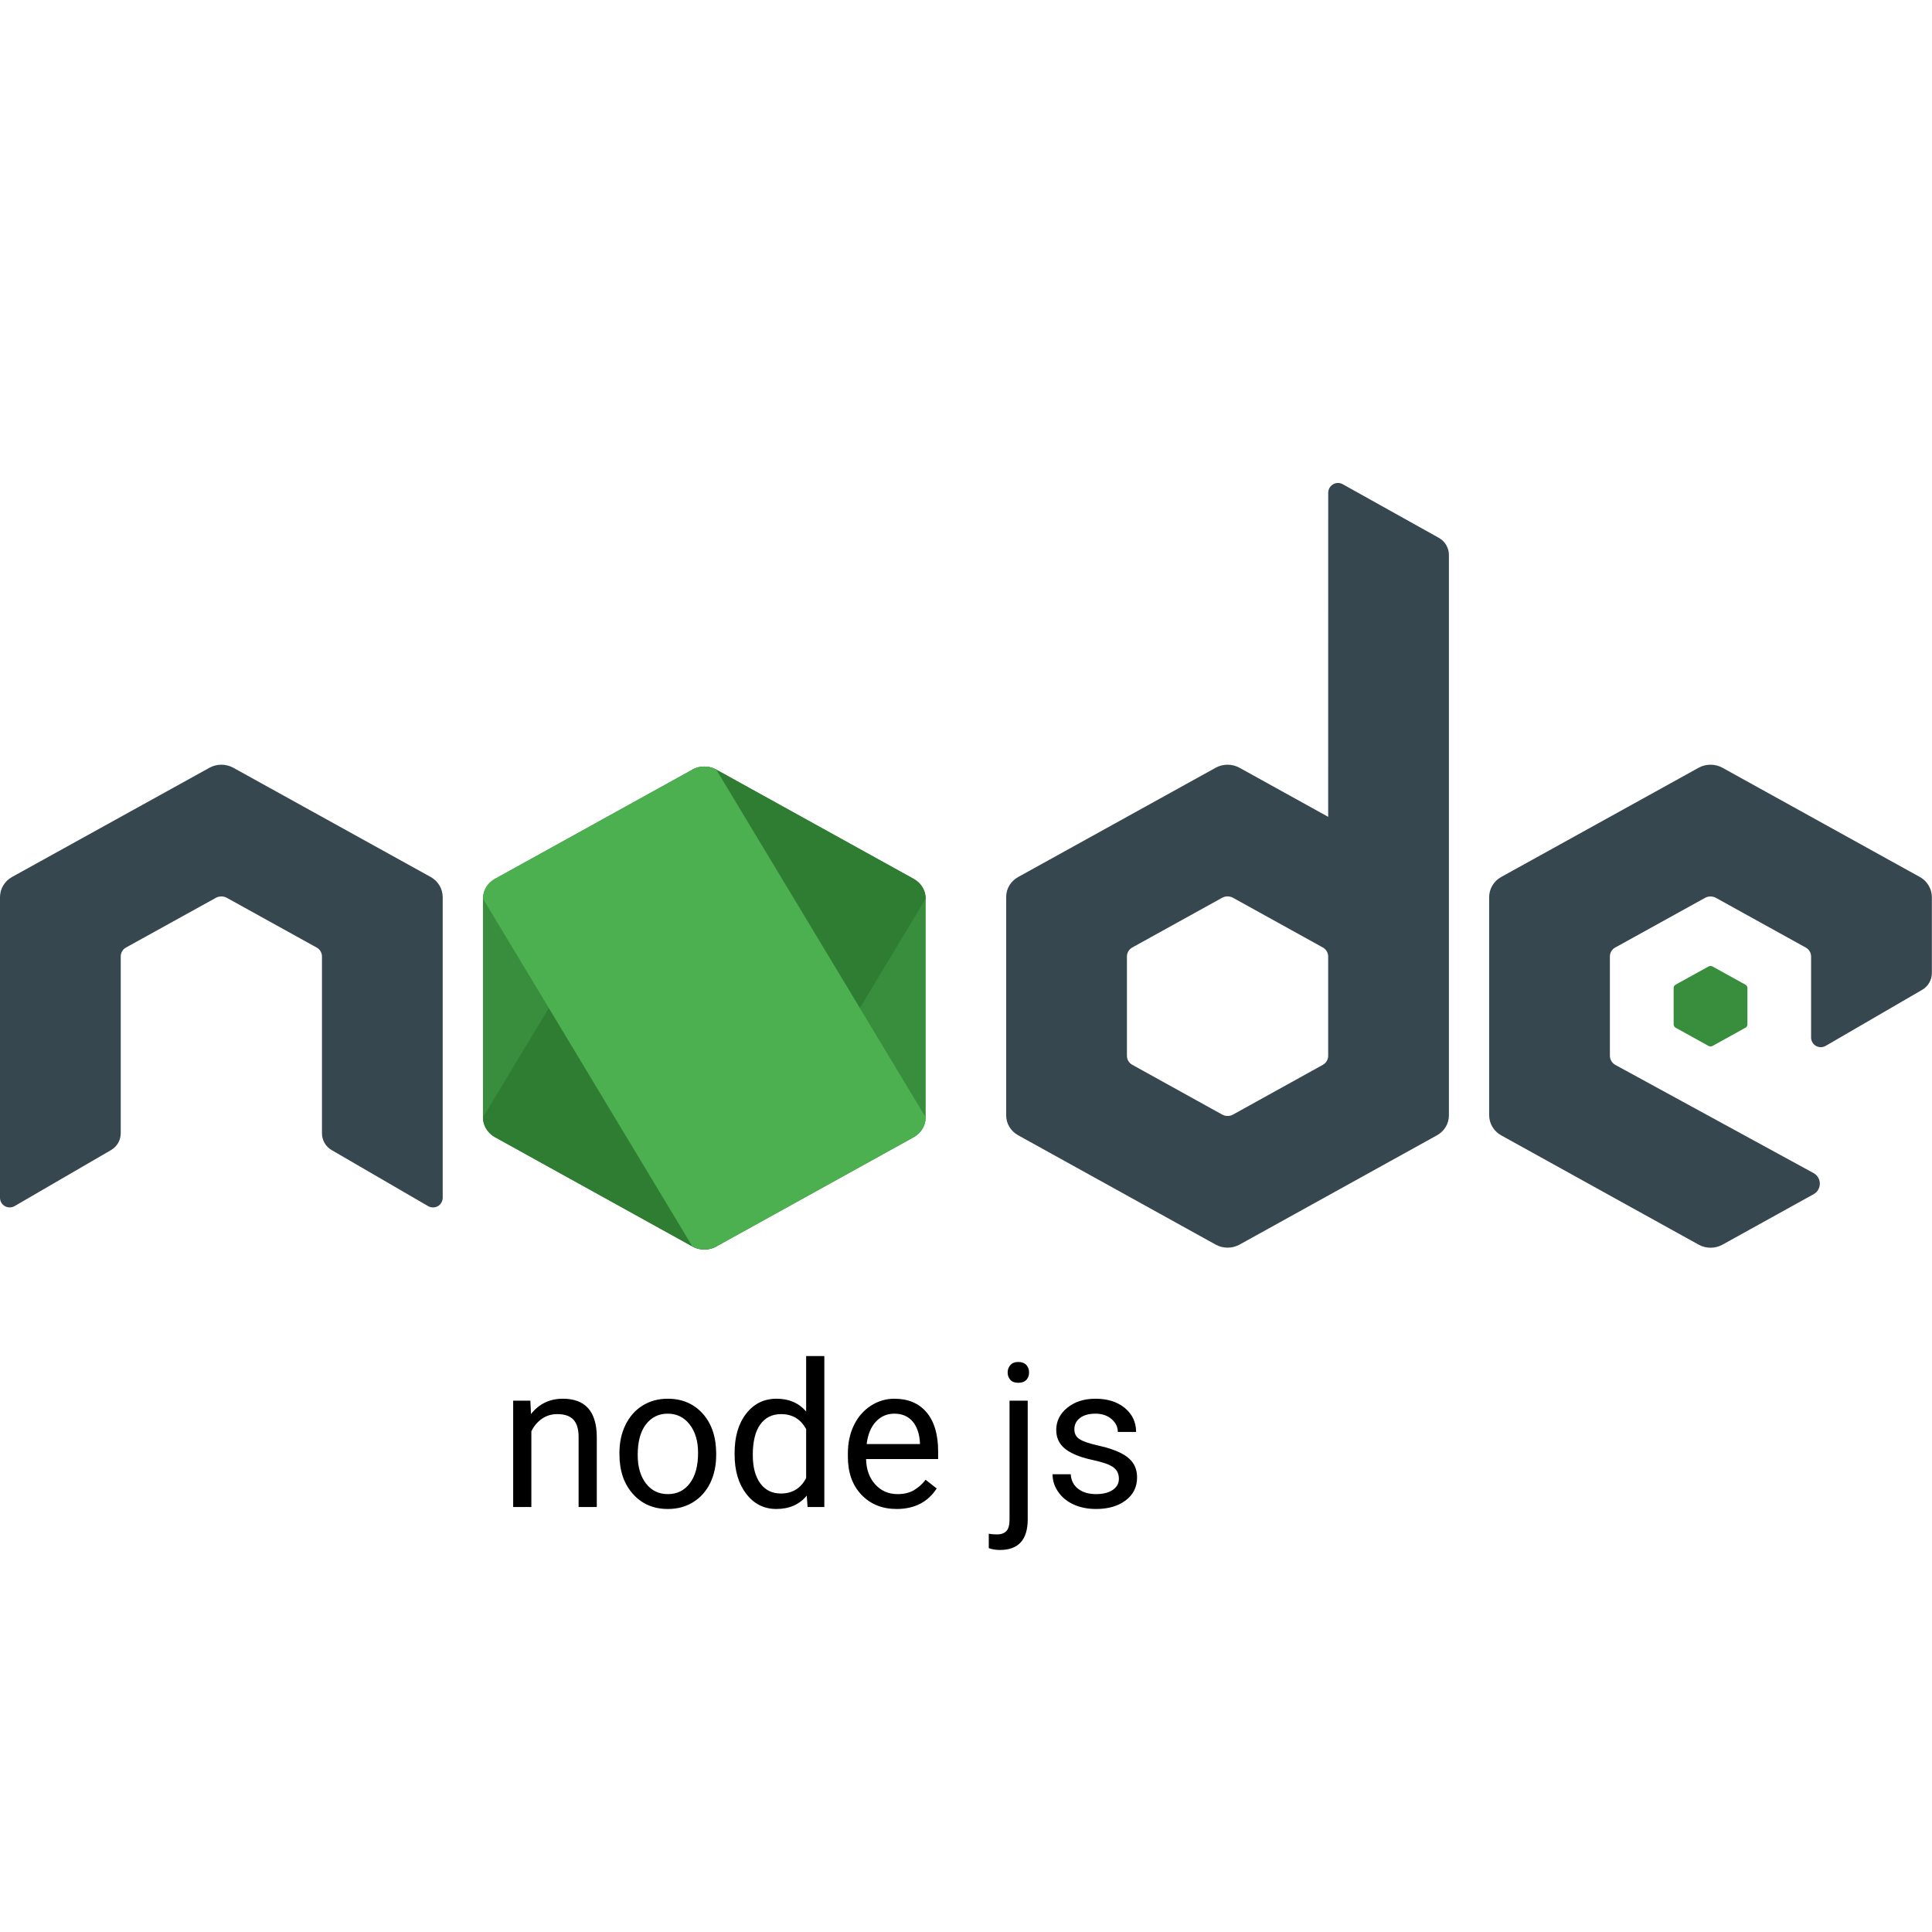 <svg xmlns="http://www.w3.org/2000/svg" xmlns:xlink="http://www.w3.org/1999/xlink" viewBox="0,0,256,256" width="240px" height="240px"><g fill="none" fill-rule="nonzero" stroke="none" stroke-width="1" stroke-linecap="butt" stroke-linejoin="miter" stroke-miterlimit="10" stroke-dasharray="" stroke-dashoffset="0" font-family="none" font-weight="none" font-size="none" text-anchor="none" style="mix-blend-mode: normal"><g transform="scale(5.333,5.333)"><path d="M17.204,19.122l-4.907,2.715c-0.184,0.101 -0.297,0.289 -0.297,0.492v5.433c0,0.203 0.113,0.39 0.297,0.492l4.908,2.717c0.183,0.101 0.41,0.101 0.593,0l4.907,-2.717c0.182,-0.102 0.295,-0.289 0.295,-0.492v-5.433c0,-0.203 -0.113,-0.39 -0.297,-0.492l-4.906,-2.715c-0.092,-0.051 -0.195,-0.076 -0.297,-0.076c-0.103,0 -0.205,0.025 -0.297,0.076M42.451,24.013l-0.818,0.452c-0.031,0.017 -0.049,0.048 -0.049,0.082v0.906c0,0.034 0.019,0.065 0.049,0.082l0.818,0.453c0.031,0.017 0.068,0.017 0.099,0l0.818,-0.453c0.03,-0.017 0.049,-0.048 0.049,-0.082v-0.906c0,-0.034 -0.019,-0.065 -0.05,-0.082l-0.818,-0.452c-0.015,-0.009 -0.032,-0.013 -0.049,-0.013c-0.017,0 -0.034,0.004 -0.049,0.013" fill="#388e3c"></path><path d="M35.751,13.364l-2.389,-1.333c-0.075,-0.042 -0.167,-0.041 -0.241,0.003c-0.074,0.044 -0.12,0.123 -0.12,0.209l-0.001,8.052l-2.203,-1.219c-0.092,-0.051 -0.195,-0.076 -0.297,-0.076c-0.102,0 -0.205,0.025 -0.297,0.076h0.001l-4.907,2.715c-0.184,0.101 -0.297,0.289 -0.297,0.491v5.433c0,0.203 0.113,0.39 0.297,0.492l4.908,2.717c0.183,0.101 0.41,0.101 0.593,0l4.907,-2.717c0.182,-0.101 0.295,-0.289 0.295,-0.492v-13.927c0,-0.176 -0.096,-0.338 -0.249,-0.424zM32.866,26.458l-2.23,1.235c-0.083,0.046 -0.186,0.046 -0.269,0l-2.231,-1.235c-0.085,-0.046 -0.136,-0.132 -0.136,-0.224v-2.47c0,-0.092 0.051,-0.177 0.135,-0.224l2.231,-1.234h-0.001c0.042,-0.023 0.088,-0.034 0.135,-0.034c0.047,0 0.093,0.012 0.135,0.034l2.23,1.234c0.084,0.047 0.135,0.133 0.135,0.225v2.47c0,0.091 -0.051,0.177 -0.134,0.223z" fill="#37474f"></path><path d="M17.204,19.122l-5.204,8.64c0,0.203 0.113,0.39 0.297,0.492l4.908,2.717c0.183,0.101 0.41,0.101 0.593,0l5.202,-8.642c0,-0.203 -0.113,-0.39 -0.297,-0.492l-4.906,-2.715c-0.092,-0.051 -0.195,-0.076 -0.297,-0.076c-0.103,0 -0.205,0.025 -0.297,0.076" fill="#2e7d32"></path><path d="M17.204,19.122l-4.907,2.715c-0.184,0.101 -0.297,0.289 -0.297,0.492l5.204,8.642c0.183,0.101 0.41,0.101 0.593,0l4.907,-2.717c0.183,-0.102 0.296,-0.289 0.296,-0.492l-5.203,-8.64c-0.092,-0.051 -0.195,-0.076 -0.297,-0.076c-0.103,0 -0.205,0.025 -0.297,0.076" fill="#4caf50"></path><path d="M47.703,21.791l-4.906,-2.715c-0.092,-0.051 -0.195,-0.076 -0.297,-0.076c-0.102,0 -0.205,0.025 -0.297,0.076h0.001l-4.907,2.715c-0.183,0.101 -0.297,0.293 -0.297,0.503v5.411c0,0.209 0.114,0.402 0.297,0.503l4.908,2.717c0.184,0.102 0.409,0.102 0.593,0l2.263,-1.253c0.207,-0.115 0.206,-0.412 -0.002,-0.526l-4.924,-2.687c-0.083,-0.047 -0.135,-0.134 -0.135,-0.228v-2.466c0,-0.092 0.05,-0.177 0.13,-0.221l2.235,-1.236h-0.001c0.042,-0.023 0.088,-0.034 0.135,-0.034c0.047,0 0.093,0.012 0.135,0.034l2.235,1.237c0.08,0.044 0.13,0.129 0.13,0.221v2.012c0,0.086 0.046,0.166 0.121,0.209c0.075,0.042 0.167,0.042 0.242,-0.001l2.398,-1.393c0.148,-0.086 0.24,-0.245 0.24,-0.417v-1.88c0,-0.211 -0.114,-0.404 -0.297,-0.505zM10.703,21.791l-4.906,-2.715c-0.092,-0.051 -0.195,-0.076 -0.297,-0.076c-0.102,0 -0.205,0.025 -0.297,0.076h0.001l-4.907,2.715c-0.183,0.101 -0.297,0.293 -0.297,0.503v7.465c0,0.086 0.046,0.166 0.121,0.209c0.075,0.042 0.167,0.042 0.242,-0.001l2.398,-1.393c0.148,-0.086 0.239,-0.245 0.239,-0.417v-4.393c0,-0.092 0.05,-0.177 0.13,-0.221l2.235,-1.236v0c0.042,-0.023 0.088,-0.034 0.135,-0.034c0.047,0 0.093,0.012 0.135,0.034l2.235,1.237c0.08,0.044 0.13,0.129 0.13,0.221v4.393c0,0.172 0.091,0.331 0.24,0.417l2.398,1.393c0.075,0.043 0.167,0.043 0.242,0.001c0.074,-0.044 0.12,-0.124 0.12,-0.21v-7.464c0,-0.21 -0.114,-0.403 -0.297,-0.504z" fill="#37474f"></path></g></g><g fill="#000000" fill-rule="nonzero" stroke="none" stroke-width="1" stroke-linecap="butt" stroke-linejoin="miter" stroke-miterlimit="10" stroke-dasharray="" stroke-dashoffset="0" font-family="none" font-weight="none" font-size="none" text-anchor="none" style="mix-blend-mode: normal"><g><path d="M67.998,185.598h2.28l0.08,1.77c1.073,-1.353 2.48,-2.03 4.22,-2.03v0c2.973,0 4.473,1.68 4.5,5.04v0v9.31h-2.41v-9.33c-0.007,-1.013 -0.237,-1.763 -0.69,-2.25c-0.46,-0.487 -1.17,-0.73 -2.13,-0.73v0c-0.78,0 -1.467,0.21 -2.06,0.63c-0.587,0.413 -1.047,0.96 -1.38,1.64v0v10.04h-2.41zM82.078,192.678v-0.17c0,-1.38 0.27,-2.62 0.81,-3.72c0.547,-1.107 1.303,-1.957 2.27,-2.55c0.967,-0.6 2.07,-0.9 3.31,-0.9v0c1.92,0 3.473,0.663 4.66,1.99c1.18,1.327 1.77,3.093 1.77,5.3v0v0.17c0,1.373 -0.26,2.603 -0.78,3.69c-0.527,1.087 -1.28,1.937 -2.26,2.55c-0.973,0.607 -2.093,0.91 -3.36,0.91v0c-1.913,0 -3.46,-0.667 -4.64,-2c-1.187,-1.327 -1.78,-3.083 -1.78,-5.27zM84.498,192.798v0c0,1.56 0.363,2.813 1.09,3.76c0.72,0.947 1.69,1.42 2.91,1.42v0c1.22,0 2.19,-0.48 2.91,-1.44c0.727,-0.96 1.09,-2.303 1.09,-4.03v0c0,-1.547 -0.37,-2.797 -1.11,-3.75c-0.733,-0.96 -1.707,-1.44 -2.92,-1.44v0c-1.187,0 -2.147,0.473 -2.88,1.42c-0.727,0.947 -1.09,2.3 -1.09,4.06zM97.338,192.708v-0.18c0,-2.167 0.513,-3.907 1.54,-5.22c1.02,-1.313 2.36,-1.97 4.02,-1.97v0c1.647,0 2.953,0.563 3.92,1.69v0v-7.34h2.41v20h-2.22l-0.11,-1.51c-0.967,1.18 -2.31,1.77 -4.03,1.77v0c-1.633,0 -2.963,-0.67 -3.99,-2.01c-1.027,-1.333 -1.54,-3.077 -1.54,-5.23zM99.748,192.798v0c0,1.593 0.33,2.843 0.99,3.75c0.66,0.9 1.57,1.35 2.73,1.35v0c1.527,0 2.643,-0.683 3.35,-2.05v0v-6.48c-0.72,-1.327 -1.827,-1.99 -3.32,-1.99v0c-1.18,0 -2.1,0.457 -2.76,1.37c-0.66,0.913 -0.99,2.263 -0.99,4.05zM118.808,199.948v0c-1.907,0 -3.46,-0.627 -4.66,-1.88c-1.2,-1.26 -1.8,-2.94 -1.8,-5.04v0v-0.44c0,-1.4 0.267,-2.647 0.8,-3.74c0.533,-1.1 1.28,-1.96 2.24,-2.58c0.96,-0.62 2,-0.93 3.12,-0.93v0c1.833,0 3.257,0.603 4.27,1.81c1.02,1.207 1.53,2.933 1.53,5.18v0v1h-9.55c0.033,1.393 0.44,2.517 1.22,3.37c0.773,0.853 1.76,1.28 2.96,1.28v0c0.853,0 1.573,-0.173 2.16,-0.52c0.593,-0.347 1.11,-0.807 1.55,-1.38v0l1.47,1.15c-1.18,1.813 -2.95,2.72 -5.31,2.72zM118.508,187.318v0c-0.973,0 -1.79,0.353 -2.45,1.06c-0.66,0.707 -1.067,1.697 -1.22,2.97v0h7.06v-0.18c-0.073,-1.22 -0.403,-2.167 -0.99,-2.84c-0.593,-0.673 -1.393,-1.01 -2.4,-1.01zM133.768,185.598h2.41v15.71c0,2.713 -1.227,4.07 -3.68,4.07v0c-0.533,0 -1.027,-0.08 -1.48,-0.24v0v-1.92c0.28,0.067 0.647,0.1 1.1,0.1v0c0.533,0 0.943,-0.147 1.23,-0.44c0.28,-0.287 0.42,-0.79 0.42,-1.51v0zM133.518,181.858v0c0,-0.38 0.12,-0.707 0.36,-0.98c0.24,-0.273 0.59,-0.41 1.05,-0.41v0c0.467,0 0.823,0.133 1.07,0.4c0.24,0.273 0.36,0.603 0.36,0.99c0,0.393 -0.12,0.72 -0.36,0.98c-0.247,0.26 -0.603,0.39 -1.07,0.39c-0.467,0 -0.817,-0.13 -1.05,-0.39c-0.24,-0.26 -0.36,-0.587 -0.36,-0.98zM148.258,195.948v0c0,-0.653 -0.243,-1.16 -0.73,-1.52c-0.493,-0.36 -1.35,-0.67 -2.57,-0.93c-1.22,-0.26 -2.187,-0.573 -2.9,-0.94c-0.72,-0.36 -1.25,-0.793 -1.59,-1.3c-0.34,-0.5 -0.51,-1.097 -0.51,-1.79v0c0,-1.16 0.487,-2.137 1.46,-2.93c0.98,-0.8 2.227,-1.2 3.74,-1.2v0c1.6,0 2.897,0.41 3.89,1.23c0.993,0.827 1.49,1.883 1.49,3.17v0h-2.42c0,-0.66 -0.28,-1.23 -0.84,-1.71c-0.56,-0.473 -1.267,-0.71 -2.12,-0.71v0c-0.873,0 -1.557,0.19 -2.05,0.57c-0.5,0.38 -0.75,0.88 -0.75,1.5v0c0,0.58 0.23,1.017 0.69,1.31c0.467,0.3 1.3,0.583 2.5,0.85c1.2,0.267 2.173,0.587 2.92,0.96c0.747,0.373 1.3,0.823 1.66,1.35c0.36,0.527 0.54,1.167 0.54,1.92v0c0,1.26 -0.503,2.27 -1.51,3.03c-1.007,0.76 -2.313,1.14 -3.92,1.14v0c-1.127,0 -2.123,-0.2 -2.99,-0.6c-0.867,-0.4 -1.547,-0.96 -2.04,-1.68c-0.493,-0.713 -0.74,-1.487 -0.74,-2.32v0h2.41c0.047,0.807 0.37,1.447 0.97,1.92c0.607,0.473 1.403,0.71 2.39,0.71v0c0.913,0 1.647,-0.183 2.2,-0.55c0.547,-0.373 0.82,-0.867 0.82,-1.48z"></path></g></g></svg>